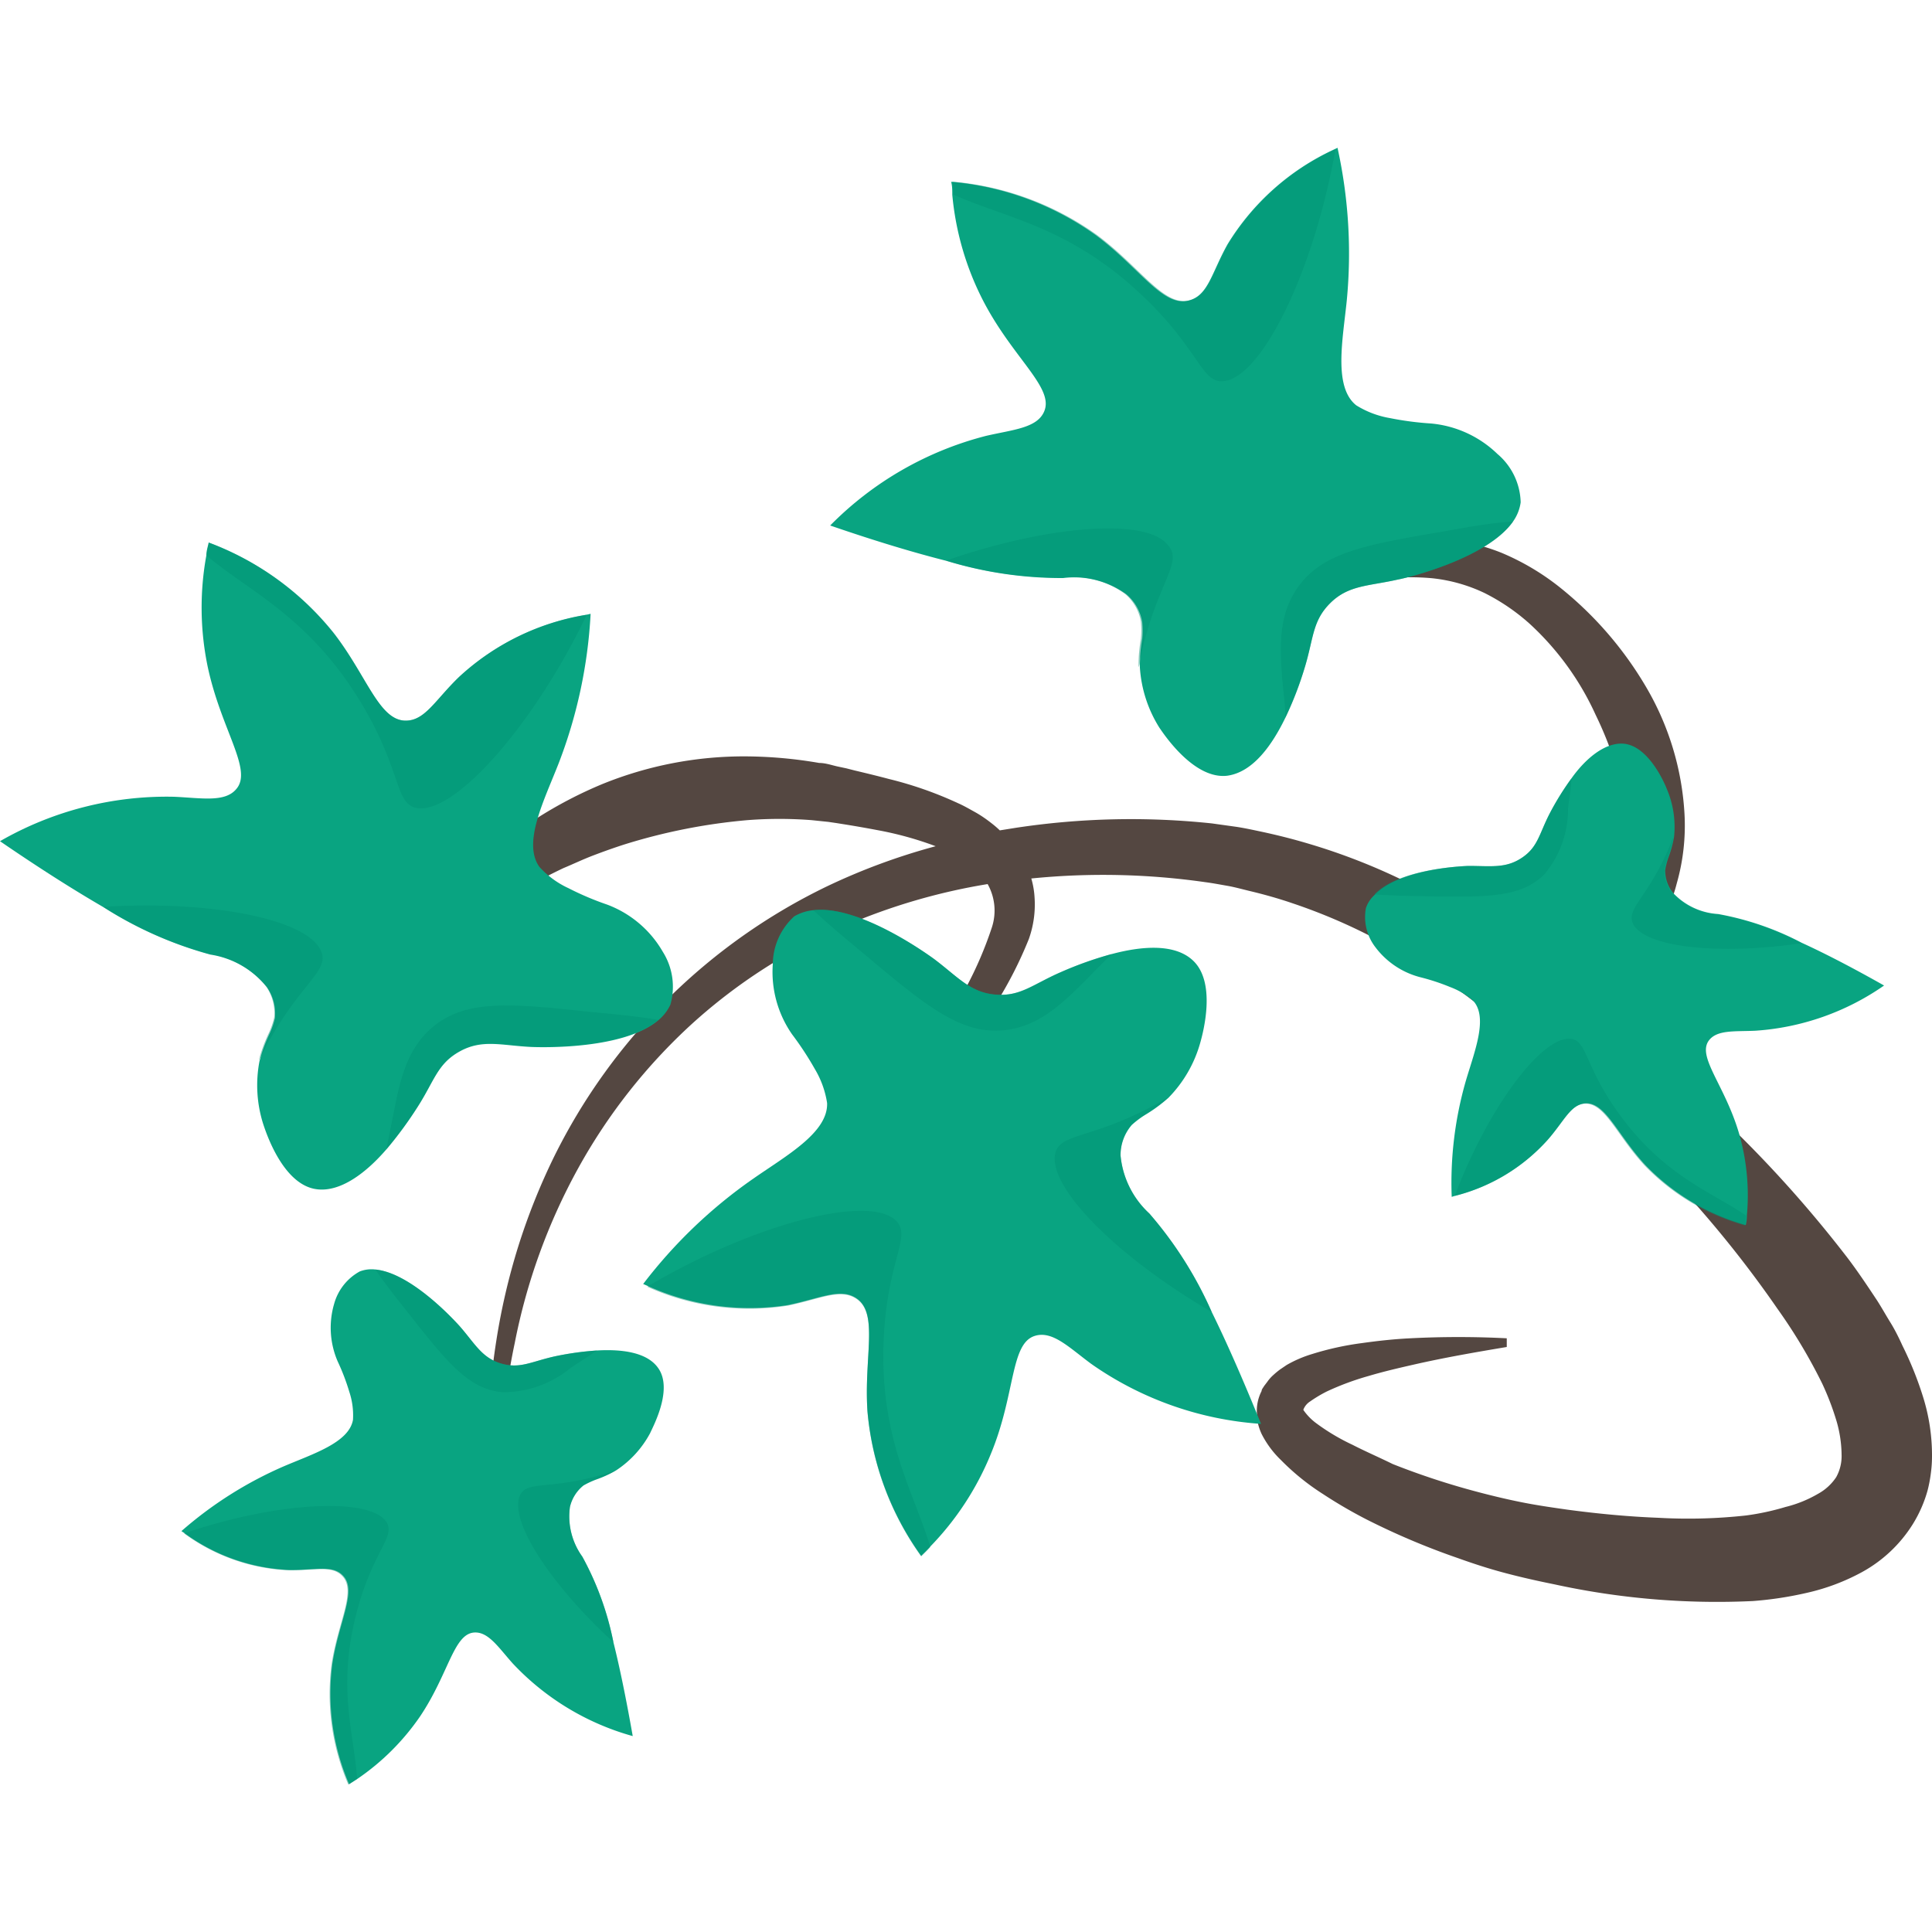 <svg id="Layer_1" data-name="Layer 1" xmlns="http://www.w3.org/2000/svg" viewBox="0 0 100 100"><defs><style>.cls-1{fill:#544741;}.cls-2{fill:#09a481;}.cls-3{opacity:0.46;}.cls-4{fill:#009173;}</style></defs><title>ivy</title><path class="cls-1" d="M100,75.39a6.58,6.58,0,0,1-.06.87,7,7,0,0,1-.17.89A6.72,6.72,0,0,1,99,78.9a7.15,7.15,0,0,1-2.62,2.47,11,11,0,0,1-2.88,1.08,18.6,18.6,0,0,1-2.77.42A39.51,39.51,0,0,1,80.43,82c-.84-.17-1.65-.35-2.52-.58s-1.66-.49-2.47-.78a37.7,37.7,0,0,1-4.72-2,24.61,24.61,0,0,1-2.26-1.32,12.29,12.29,0,0,1-2.16-1.75,5,5,0,0,1-1-1.35,2.87,2.87,0,0,1-.17-.47l-.07-.27,0-.29A2.23,2.23,0,0,1,65.3,72c0-.09.08-.17.13-.26l.16-.21a2,2,0,0,1,.33-.37,4.19,4.19,0,0,1,.34-.28l.34-.23a6.27,6.27,0,0,1,1.33-.57,15.19,15.19,0,0,1,2.55-.56c.85-.12,1.68-.21,2.51-.25a48.54,48.54,0,0,1,5,0l0,.45c-1.62.27-3.23.55-4.81.91-.79.18-1.57.36-2.34.59a14.16,14.16,0,0,0-2.16.8,6.89,6.89,0,0,0-.87.52.87.87,0,0,0-.35.43s0,0,0,0,0,0,0,0v0s0,0,0,0a.68.68,0,0,0,.06.09,2.92,2.92,0,0,0,.56.57A10.82,10.82,0,0,0,70,74.78c.66.34,1.38.65,2.09,1a38.73,38.73,0,0,0,4.46,1.46c.76.2,1.52.38,2.28.53s1.53.26,2.3.37c1.57.21,3.14.36,4.7.42a27.38,27.38,0,0,0,4.55-.12A13,13,0,0,0,92.42,78a6.33,6.33,0,0,0,1.68-.68,2.66,2.66,0,0,0,.94-.86,2.24,2.24,0,0,0,.28-1.17,6.43,6.43,0,0,0-.26-1.73,14.18,14.18,0,0,0-.74-1.94A27.85,27.85,0,0,0,92,67.74a57.63,57.63,0,0,0-6-7.32A76.26,76.26,0,0,0,79,53.93c-.62-.5-1.25-1-1.9-1.48s-1.28-1-1.92-1.42a36,36,0,0,0-4-2.45,29.42,29.42,0,0,0-4.29-1.83c-.73-.25-1.48-.46-2.24-.64-.37-.09-.77-.2-1.12-.26s-.76-.14-1.15-.19a37.26,37.26,0,0,0-9-.19,4.41,4.41,0,0,1,.17,1,5.32,5.32,0,0,1-.3,2.14,21,21,0,0,1-1.69,3.32A27.9,27.9,0,0,0,49.92,55a15.56,15.56,0,0,0-1,3.29,16.51,16.51,0,0,0-.24,3.44,17.82,17.82,0,0,0,.44,3.48l-.32.09A18.86,18.86,0,0,1,48,61.75,17,17,0,0,1,48,58.11a16.41,16.41,0,0,1,.72-3.6A26.63,26.63,0,0,1,50,51.12,19.51,19.51,0,0,0,51.34,48a2.8,2.8,0,0,0-.22-2.24,31.4,31.4,0,0,0-7.36,2.15A28.24,28.24,0,0,0,35.81,53a29.33,29.33,0,0,0-5.89,7.48,31.07,31.07,0,0,0-3.28,9.05A34.15,34.15,0,0,0,26,79.24l-.44.05a34.58,34.58,0,0,1,.13-9.9,33.91,33.91,0,0,1,1.13-4.86,33.27,33.27,0,0,1,1.86-4.66,30.58,30.58,0,0,1,14.14-14,32.81,32.81,0,0,1,5.61-2.07,17.58,17.58,0,0,0-3-.83q-.84-.16-1.71-.3l-.44-.07-.41-.06L42,42.45a21.52,21.52,0,0,0-3.31,0,30.12,30.12,0,0,0-6.44,1.28c-.52.17-1,.34-1.55.55s-1,.43-1.53.65a28.37,28.37,0,0,0-2.95,1.62,34.26,34.26,0,0,0-5.45,4.31l-.27-.19a18.79,18.79,0,0,1,4.29-6,21.62,21.62,0,0,1,3-2.32,22,22,0,0,1,3.37-1.76,19.45,19.45,0,0,1,7.45-1.44,22.92,22.92,0,0,1,3.79.34c.32,0,.63.11.94.18l.47.1.43.11c.59.14,1.17.28,1.77.44a19.48,19.48,0,0,1,3.57,1.25c.3.13.59.3.88.46s.58.36.86.58a5,5,0,0,1,.43.37l.81-.13a39.77,39.77,0,0,1,10.17-.23l1.29.18c.45.07.85.16,1.28.25.84.18,1.67.39,2.5.64a31.92,31.92,0,0,1,4.81,1.87,39.89,39.89,0,0,1,4.46,2.55c.71.47,1.4,1,2.08,1.43.45.33.91.65,1.36,1a9.18,9.18,0,0,0,2.91-2.91,8.13,8.13,0,0,0,.85-5.27A18.81,18.81,0,0,0,82.59,37a14.57,14.57,0,0,0-3.4-4.7,10.61,10.61,0,0,0-2.36-1.61,8.29,8.29,0,0,0-2.7-.76,12.14,12.14,0,0,0-2.94.09c-1,.13-2,.35-3.12.53a9.28,9.28,0,0,1-3.41,0A4.22,4.22,0,0,1,63,29.78a4.58,4.58,0,0,1-1.16-1.33A7,7,0,0,1,61,25.22,15.72,15.72,0,0,1,61.21,22l.3,0a15.44,15.44,0,0,0,.1,3.12,6.33,6.33,0,0,0,1,2.78,3.72,3.72,0,0,0,1,1,3.11,3.11,0,0,0,1.26.44A7.74,7.74,0,0,0,67.78,29a23.24,23.24,0,0,1,6.48-1.12,10.29,10.29,0,0,1,3.45.73,12.74,12.74,0,0,1,3,1.77,18.75,18.75,0,0,1,4.48,5.16,14.56,14.56,0,0,1,2,6.6,10.92,10.92,0,0,1-.4,3.58A8.18,8.18,0,0,1,85.1,49a8.39,8.39,0,0,1-2.86,2,7.61,7.61,0,0,1-.79.31q1.86,1.41,3.64,2.93c1.27,1.09,2.53,2.2,3.74,3.36a63.15,63.15,0,0,1,6.83,7.55c.52.69,1,1.41,1.49,2.15.24.37.46.77.69,1.14s.44.79.63,1.21a17.81,17.81,0,0,1,1.06,2.63A10.1,10.1,0,0,1,100,75.39Z"/><path class="cls-2" d="M34.7,52a2.31,2.31,0,0,1-.64.82c-1.78,1.49-5.91,1.4-6.59,1.37-1.53-.08-2.51-.41-3.67.23s-1.31,1.51-2.18,2.87A20.1,20.1,0,0,1,20,59.49c-1,1.16-2.36,2.25-3.64,2.06-1.71-.25-2.58-2.9-2.73-3.35a6.63,6.63,0,0,1-.2-3.27v0h0a8.32,8.32,0,0,1,.5-1.38,4.1,4.1,0,0,0,.3-.85,2.41,2.41,0,0,0-.41-1.6,4.65,4.65,0,0,0-2.93-1.69,20,20,0,0,1-5.51-2.44C3.88,46.1,2.13,45,0,43.54a17.3,17.3,0,0,1,9-2.3c1.41.06,2.64.31,3.23-.4.87-1-.8-3.08-1.49-6.38a15.05,15.05,0,0,1-.06-5.71c0-.24.08-.46.12-.67a15,15,0,0,1,6.47,4.69C19,35,19.62,37.3,21,37.3c1,0,1.52-1.06,2.75-2.25a12.71,12.71,0,0,1,6.6-3.23l.22-.05a25.16,25.16,0,0,1-1.65,7.73c-.75,1.92-1.89,4.13-1,5.37a4.66,4.66,0,0,0,1.5,1.1,15.2,15.2,0,0,0,2,.85,5.58,5.58,0,0,1,2.89,2.45A3.39,3.39,0,0,1,34.7,52Z"/><g class="cls-3"><path class="cls-4" d="M30.37,31.82c-2.77,5.76-6.86,10.36-8.81,10-1.13-.22-.76-1.94-2.86-5.43-2.69-4.46-5.77-5.75-8-7.63,0-.24.08-.46.12-.67a15,15,0,0,1,6.47,4.69C19,35,19.62,37.3,21,37.3c1,0,1.52-1.06,2.75-2.25A12.71,12.71,0,0,1,30.37,31.82Z"/></g><g class="cls-3"><path class="cls-4" d="M13.56,54.57l-.17.33a8.32,8.32,0,0,1,.5-1.38,4.1,4.1,0,0,0,.3-.85,2.41,2.41,0,0,0-.41-1.6,4.65,4.65,0,0,0-2.93-1.69,20,20,0,0,1-5.51-2.44c5.64-.35,10.64.65,11.29,2.32C17.05,50.33,15.4,50.94,13.56,54.57Z"/></g><g class="cls-3"><path class="cls-4" d="M34.06,52.79c-1.78,1.49-5.91,1.4-6.59,1.37-1.53-.08-2.51-.41-3.67.23s-1.31,1.51-2.18,2.87A20.1,20.1,0,0,1,20,59.49l.4-2c.33-1.7.7-3.24,2-4.33,1.71-1.43,4-1.23,8.08-.79C31.89,52.5,33.07,52.62,34.06,52.79Z"/></g><path class="cls-2" d="M41.11,47.43a2.41,2.41,0,0,1,1-.32c2.3-.26,5.68,2.12,6.23,2.52,1.23.92,1.87,1.74,3.18,1.85s1.93-.53,3.41-1.17a18.87,18.87,0,0,1,2.62-.93c1.5-.4,3.21-.56,4.17.31,1.28,1.15.53,3.84.4,4.3a6.6,6.6,0,0,1-1.64,2.83l0,0h0a7.85,7.85,0,0,1-1.18.87,4.67,4.67,0,0,0-.72.54A2.4,2.4,0,0,0,58,59.81a4.67,4.67,0,0,0,1.49,3,20.19,20.19,0,0,1,3.23,5.1c.74,1.5,1.58,3.4,2.55,5.79a17.33,17.33,0,0,1-8.78-3.1c-1.14-.84-2-1.73-2.91-1.46-1.3.38-1,3-2.3,6.13a15,15,0,0,1-3.13,4.78c-.16.18-.32.33-.47.48a15.08,15.08,0,0,1-2.78-7.49c-.19-2.82.59-5.06-.57-5.84-.83-.56-1.86,0-3.55.35a12.81,12.81,0,0,1-7.28-1l-.21-.09A25.4,25.4,0,0,1,39,61c1.69-1.18,3.87-2.38,3.81-3.91a4.85,4.85,0,0,0-.63-1.75A16.15,16.15,0,0,0,41,53.54a5.65,5.65,0,0,1-1-3.64A3.38,3.38,0,0,1,41.11,47.43Z"/><g class="cls-3"><path class="cls-4" d="M33.5,66.6C39,63.34,45,61.79,46.38,63.19c.82.8-.45,2-.64,6.1-.24,5.2,1.6,8,2.41,10.79-.16.18-.32.33-.47.48a15.08,15.08,0,0,1-2.78-7.49c-.19-2.82.59-5.06-.57-5.84-.83-.56-1.86,0-3.55.35A12.81,12.81,0,0,1,33.5,66.6Z"/></g><g class="cls-3"><path class="cls-4" d="M60.12,57l.33-.19a7.85,7.85,0,0,1-1.18.87,4.67,4.67,0,0,0-.72.54A2.4,2.4,0,0,0,58,59.81a4.67,4.67,0,0,0,1.49,3,20.19,20.19,0,0,1,3.23,5.1c-4.89-2.85-8.49-6.46-8.1-8.21C54.87,58.61,56.58,59,60.12,57Z"/></g><g class="cls-3"><path class="cls-4" d="M42.1,47.11c2.3-.26,5.68,2.12,6.23,2.52,1.23.92,1.87,1.74,3.18,1.85s1.93-.53,3.41-1.17a18.87,18.87,0,0,1,2.62-.93c-.47.46-.95.95-1.45,1.46-1.23,1.22-2.39,2.29-4.09,2.48-2.21.24-4-1.19-7.15-3.84C43.74,48.56,42.83,47.8,42.1,47.11Z"/></g><path class="cls-2" d="M18.62,65.81a1.68,1.68,0,0,1,.81-.1c1.81.17,4,2.53,4.36,2.93.79.9,1.14,1.63,2.13,1.93s1.58-.1,2.82-.37a15.38,15.38,0,0,1,2.17-.3c1.22-.07,2.56.07,3.15.9.79,1.09-.24,3-.41,3.38A5.28,5.28,0,0,1,31.9,76.1h0a6,6,0,0,1-1.05.48,4.59,4.59,0,0,0-.64.3A2,2,0,0,0,29.5,78a3.56,3.56,0,0,0,.64,2.57A15.43,15.43,0,0,1,31.75,85c.32,1.28.65,2.87,1,4.86a13.45,13.45,0,0,1-6.22-3.77c-.74-.83-1.26-1.65-2-1.59-1.06.09-1.31,2.15-2.8,4.36a12.4,12.4,0,0,1-3.21,3.2l-.45.29a11.83,11.83,0,0,1-.87-6.21c.33-2.21,1.31-3.81.55-4.59-.54-.57-1.43-.27-2.78-.29a9.86,9.86,0,0,1-5.43-1.91l-.15-.1a20.28,20.28,0,0,1,5.29-3.35c1.49-.64,3.38-1.22,3.59-2.41a3.83,3.83,0,0,0-.19-1.45,11.31,11.31,0,0,0-.6-1.57,4.39,4.39,0,0,1-.18-3A2.74,2.74,0,0,1,18.62,65.81Z"/><g class="cls-3"><path class="cls-4" d="M9.53,79.37c4.78-1.64,9.62-1.89,10.47-.59.49.75-.69,1.49-1.52,4.6-1.07,4-.13,6.41,0,8.7l-.45.29a11.83,11.83,0,0,1-.87-6.21c.33-2.21,1.31-3.81.55-4.59-.54-.57-1.43-.27-2.78-.29A9.86,9.86,0,0,1,9.53,79.37Z"/></g><g class="cls-3"><path class="cls-4" d="M31.6,76.2l.28-.09a6,6,0,0,1-1.05.48,4.59,4.59,0,0,0-.64.3A2,2,0,0,0,29.5,78a3.56,3.56,0,0,0,.64,2.57A15.43,15.43,0,0,1,31.75,85c-3.27-3-5.43-6.32-4.83-7.61C27.3,76.59,28.54,77.18,31.6,76.2Z"/></g><g class="cls-3"><path class="cls-4" d="M19.43,65.71c1.81.17,4,2.53,4.36,2.93.79.9,1.14,1.63,2.13,1.93s1.58-.1,2.82-.37a15.38,15.38,0,0,1,2.17-.3l-1.36.89A5.5,5.5,0,0,1,26,72.06c-1.74-.16-2.85-1.54-4.85-4.08C20.44,67.09,19.87,66.36,19.43,65.71Z"/></g><path class="cls-2" d="M70.7,47a1.58,1.58,0,0,1,.43-.66C72.37,45,75.5,44.84,76,44.82c1.17,0,1.93.14,2.77-.42s.89-1.23,1.45-2.31a14.48,14.48,0,0,1,1.11-1.79C82,39.35,83,38.44,84,38.49c1.3.08,2.14,2,2.28,2.36a5,5,0,0,1,.37,2.46v0h0a5.66,5.66,0,0,1-.29,1.07,3.77,3.77,0,0,0-.17.66,1.84,1.84,0,0,0,.42,1.19,3.49,3.49,0,0,0,2.32,1.08,15,15,0,0,1,4.33,1.49c1.16.53,2.56,1.25,4.26,2.21a13.18,13.18,0,0,1-6.66,2.34c-1.08.05-2-.06-2.42.52-.59.84.81,2.27,1.55,4.72a11.54,11.54,0,0,1,.43,4.31q0,.27-.06.51a11.51,11.51,0,0,1-5.2-3.11c-1.46-1.58-2.06-3.27-3.12-3.19-.75.07-1.07.91-1.93,1.89A9.6,9.6,0,0,1,75.3,61.9l-.16.05a19.06,19.06,0,0,1,.73-6c.44-1.5,1.16-3.25.4-4.13a3.75,3.75,0,0,0-1.21-.73,11.12,11.12,0,0,0-1.55-.51A4.23,4.23,0,0,1,71.17,49,2.55,2.55,0,0,1,70.7,47Z"/><g class="cls-3"><path class="cls-4" d="M75.3,61.9c1.71-4.54,4.5-8.28,6-8.13.86.09.7,1.41,2.52,3.91,2.32,3.19,4.74,4,6.56,5.24q0,.27-.06.51a11.51,11.51,0,0,1-5.2-3.11c-1.46-1.58-2.06-3.27-3.12-3.19-.75.07-1.07.91-1.93,1.89A9.6,9.6,0,0,1,75.3,61.9Z"/></g><g class="cls-3"><path class="cls-4" d="M86.51,43.59c0-.08.07-.17.1-.26a5.66,5.66,0,0,1-.29,1.07,3.77,3.77,0,0,0-.17.66,1.84,1.84,0,0,0,.42,1.19,3.49,3.49,0,0,0,2.32,1.08,15,15,0,0,1,4.33,1.49c-4.24.63-8.09.21-8.69-1C84.14,47,85.35,46.46,86.51,43.59Z"/></g><g class="cls-3"><path class="cls-4" d="M71.13,46.29C72.37,45,75.5,44.84,76,44.82c1.17,0,1.93.14,2.77-.42s.89-1.23,1.45-2.31a14.48,14.48,0,0,1,1.11-1.79c0,.49-.11,1-.17,1.55a5.24,5.24,0,0,1-1.23,3.41c-1.2,1.19-2.92,1.18-6.06,1.13C72.79,46.37,71.89,46.35,71.13,46.29Z"/></g><path class="cls-2" d="M78.71,26a2.24,2.24,0,0,1-.4,1C77,28.86,73,29.88,72.34,30c-1.5.34-2.54.28-3.48,1.21s-.86,1.81-1.33,3.35a18.12,18.12,0,0,1-1,2.59c-.68,1.4-1.66,2.81-3,3-1.71.21-3.26-2.1-3.53-2.5A6.66,6.66,0,0,1,59,34.55v0h0a7.9,7.9,0,0,1,.12-1.46,4.14,4.14,0,0,0,0-.9,2.4,2.4,0,0,0-.82-1.43,4.6,4.6,0,0,0-3.27-.84,20.31,20.31,0,0,1-6-.88c-1.63-.41-3.62-1-6.06-1.84a17.38,17.38,0,0,1,8.07-4.64c1.38-.32,2.63-.4,3-1.25.55-1.23-1.6-2.75-3.15-5.74a14.93,14.93,0,0,1-1.6-5.49c0-.23,0-.46-.06-.67a15.07,15.07,0,0,1,7.5,2.77c2.27,1.69,3.46,3.74,4.81,3.37,1-.26,1.17-1.43,2-2.91a12.69,12.69,0,0,1,5.48-4.89l.21-.1a25.41,25.41,0,0,1,.48,7.89c-.2,2-.71,4.49.49,5.44a4.83,4.83,0,0,0,1.74.66,16.05,16.05,0,0,0,2.13.28,5.68,5.68,0,0,1,3.44,1.58A3.39,3.39,0,0,1,78.71,26Z"/><g class="cls-3"><path class="cls-4" d="M69.12,7.73c-1.11,6.3-3.81,11.82-5.8,12-1.14.1-1.25-1.66-4.21-4.45-3.78-3.58-7.1-4-9.76-5.21,0-.23,0-.46-.06-.67a15.07,15.07,0,0,1,7.5,2.77c2.27,1.69,3.46,3.74,4.81,3.37,1-.26,1.17-1.43,2-2.91A12.69,12.69,0,0,1,69.12,7.73Z"/></g><g class="cls-3"><path class="cls-4" d="M59,34.16c0,.12,0,.25-.07.37a7.9,7.9,0,0,1,.12-1.46,4.14,4.14,0,0,0,0-.9,2.4,2.4,0,0,0-.82-1.43,4.6,4.6,0,0,0-3.27-.84,20.31,20.31,0,0,1-6-.88c5.34-1.85,10.43-2.23,11.5-.79C61.27,29.15,59.84,30.17,59,34.16Z"/></g><g class="cls-3"><path class="cls-4" d="M78.31,27C77,28.86,73,29.88,72.34,30c-1.5.34-2.54.28-3.48,1.21s-.86,1.81-1.33,3.35a18.12,18.12,0,0,1-1,2.59c0-.65-.1-1.33-.16-2-.13-1.72-.19-3.3.78-4.71,1.26-1.83,3.48-2.24,7.57-2.93C76.14,27.25,77.31,27.05,78.31,27Z"/></g></svg>